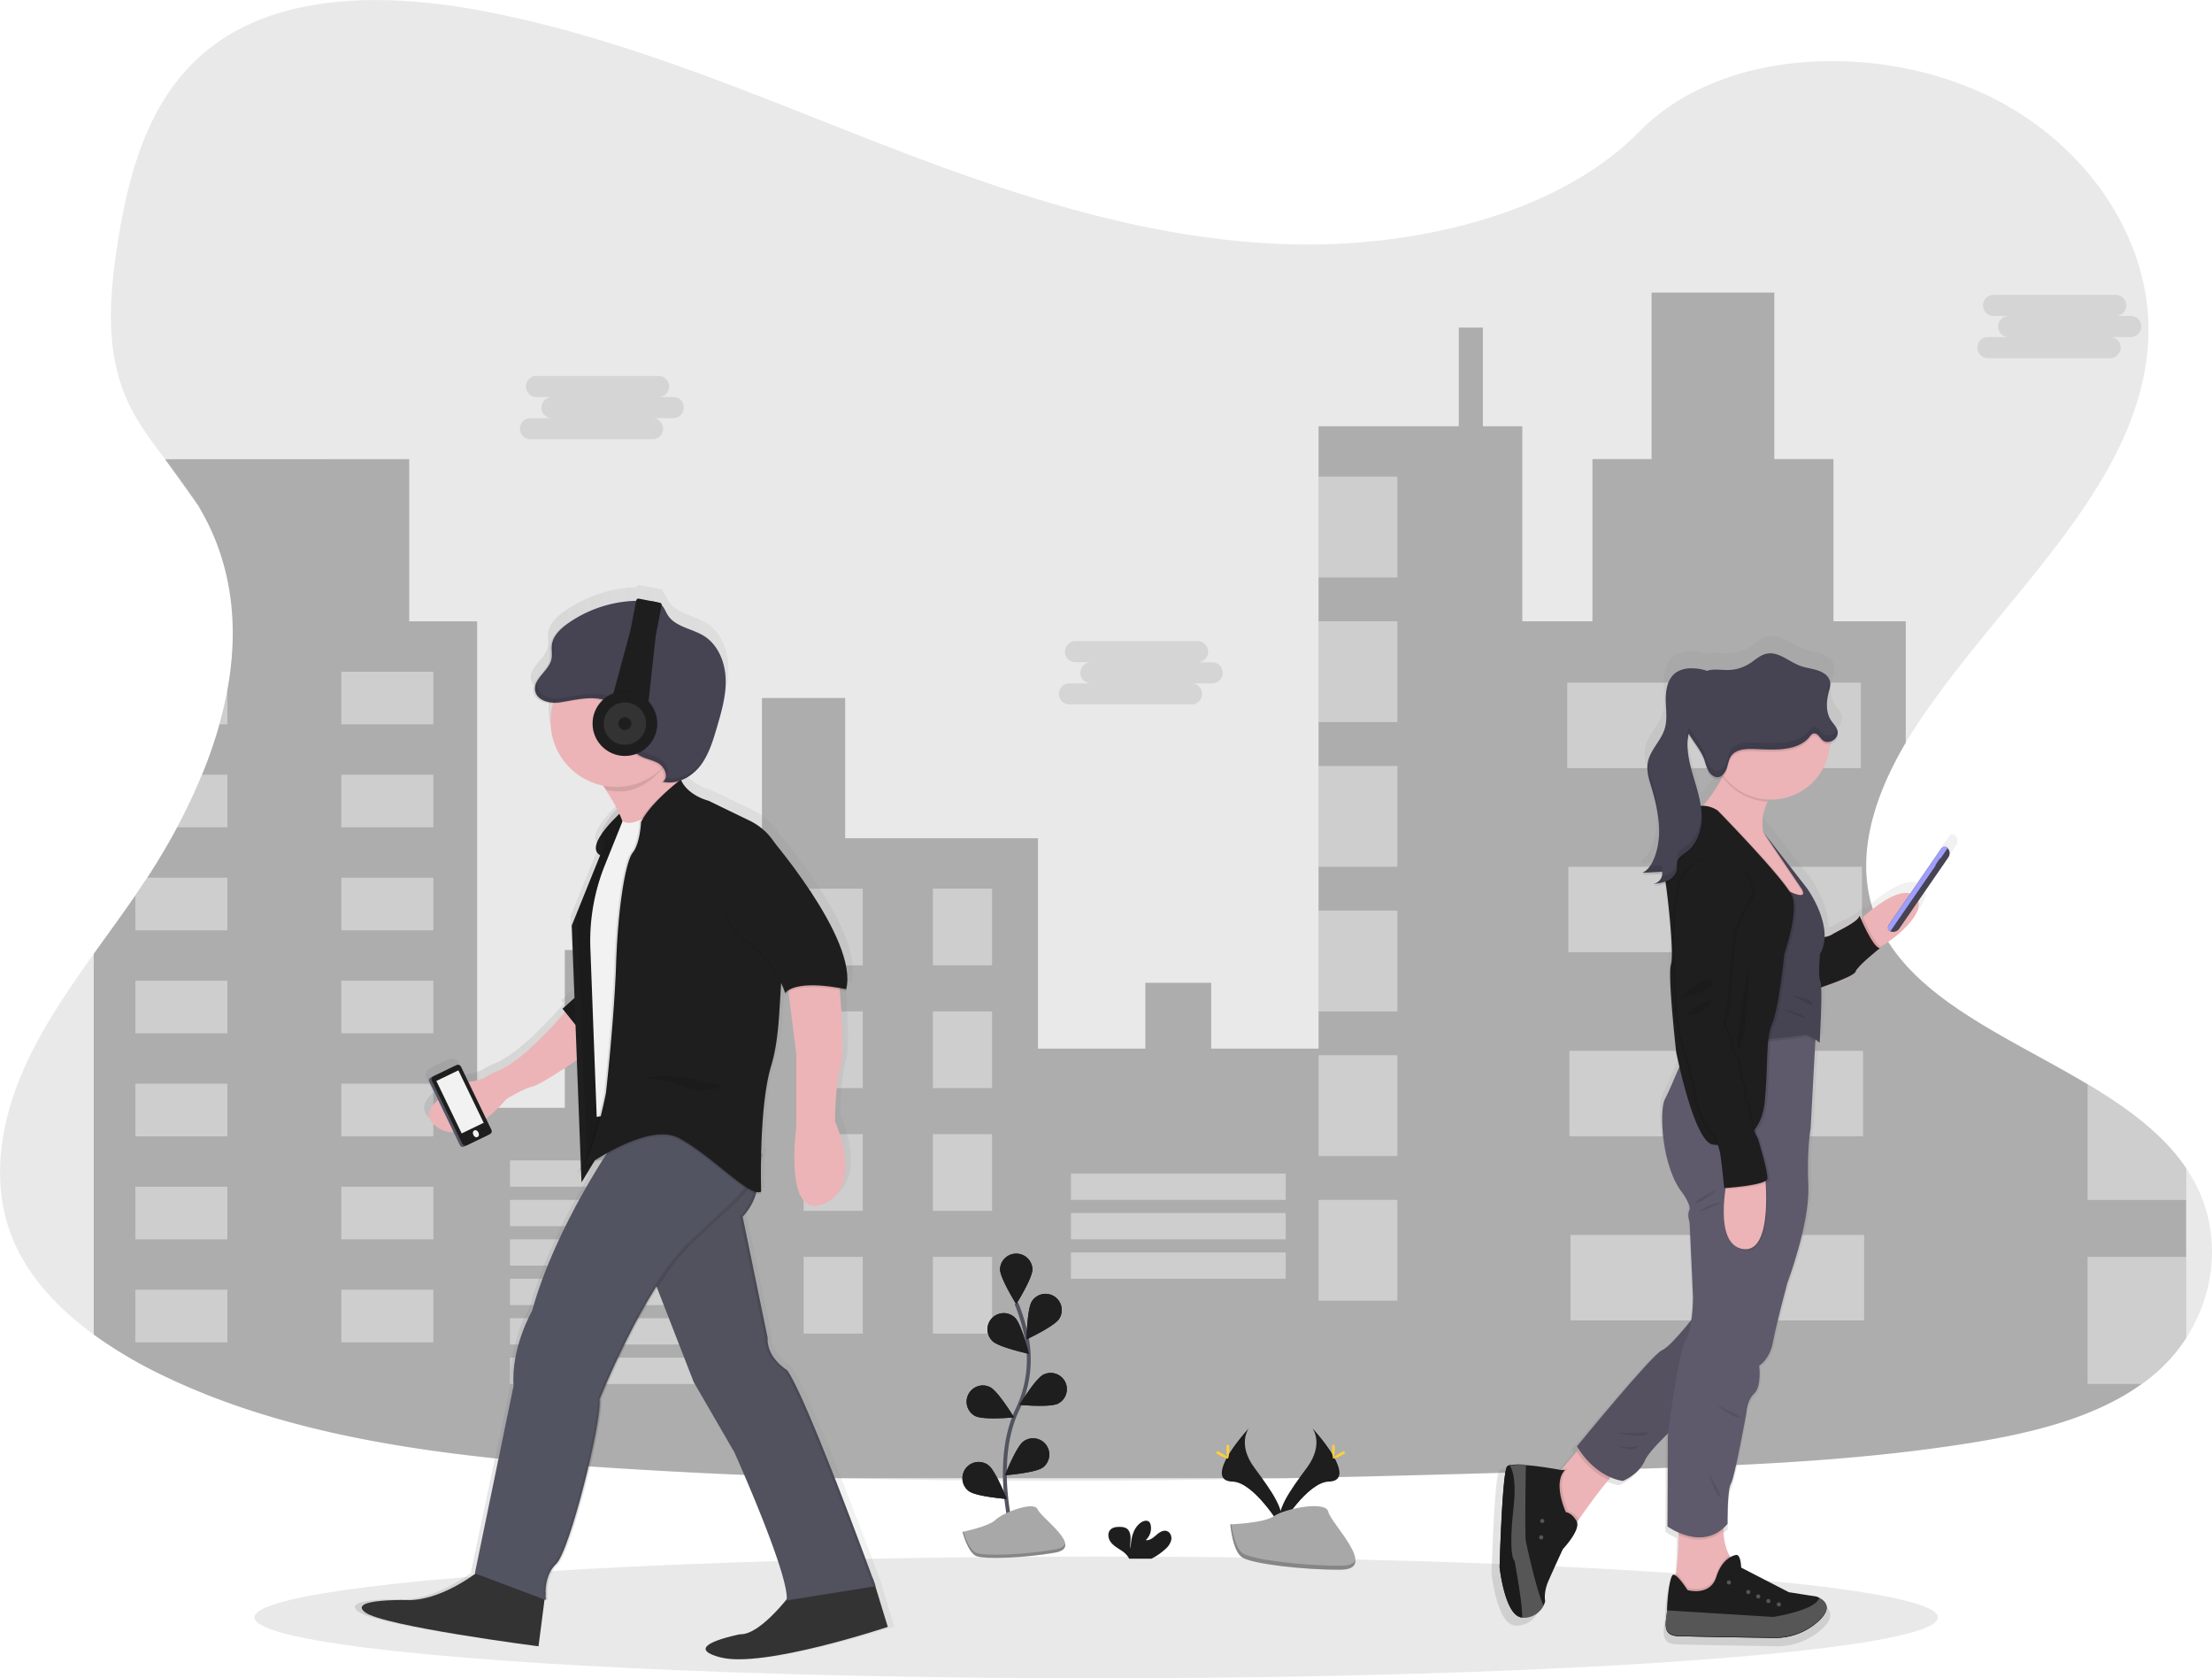<svg xmlns="http://www.w3.org/2000/svg" xmlns:xlink="http://www.w3.org/1999/xlink" data-name="Layer 1" width="1142.71" height="866.78" viewBox="0 0 1142.71 866.78"><defs><linearGradient id="7231b667-12f4-4b5a-a8d7-5fbb399f1f5b-2761" x1="919.5" y1="866.87" x2="919.5" y2="345.03" gradientUnits="userSpaceOnUse"><stop offset="0" stop-color="gray" stop-opacity="0.25"/><stop offset="0.54" stop-color="gray" stop-opacity="0.12"/><stop offset="1" stop-color="gray" stop-opacity="0.1"/></linearGradient><linearGradient id="e499654a-3440-43b2-9cd0-3bdc531f1cd6-2762" x1="212.02" y1="596.16" x2="490.73" y2="596.16" xlink:href="#7231b667-12f4-4b5a-a8d7-5fbb399f1f5b-2761"/><linearGradient id="57b4d689-d23d-4167-9afb-3be6c96fe0f2-2763" x1="325.27" y1="618.36" x2="326.52" y2="618.36" xlink:href="#7231b667-12f4-4b5a-a8d7-5fbb399f1f5b-2761"/><linearGradient id="eac37dd2-c948-4d6f-8054-18dfe5a953f0-2764" x1="326.25" y1="619.33" x2="327.5" y2="619.33" xlink:href="#7231b667-12f4-4b5a-a8d7-5fbb399f1f5b-2761"/><linearGradient id="9e04d387-eaa7-45ec-87d4-96689ba1bc0d-2765" x1="326.25" y1="618.36" x2="327.5" y2="618.36" xlink:href="#7231b667-12f4-4b5a-a8d7-5fbb399f1f5b-2761"/></defs><title>missed chances</title><ellipse cx="566.3" cy="835.34" rx="434.84" ry="31.44" fill="#1e1e1e" opacity="0.1"/><path d="M1158,707.62A86.27,86.27,0,0,1,1140.76,727c-1.84,1.52-3.75,3-5.69,4.38-24.84,17.84-58.1,25.68-90.41,30.76C981.93,772,917.89,773.92,854.12,775.8,800.43,777.4,746.71,779,693,780.06c-76.77,1.54-153.55,2-230.2,0q-62.85-1.65-125.6-5.82c-77.62-5.31-157.24-14.69-224.81-47.45a231.88,231.88,0,0,1-35.31-20.9c-18.35-13.37-33.46-29.55-41.54-48.71-13-30.8-6.13-65.41,8.72-95.61,9-18.26,20.69-35.36,32.82-52.31,7.18-10.06,14.52-20.06,21.5-30.21.73-1,1.44-2.07,2.14-3.11,1.35-2,2.69-4,4-6,5.48-8.43,10.67-17.13,15.43-26A294.25,294.25,0,0,0,133,416.72a237.37,237.37,0,0,0,9-26c1.66-5.95,3.06-11.92,4.14-17.89,5.91-32.51,2.79-65-14.71-94.41-.17-.29-.35-.6-.53-.89l-.22-.35c-4.94-8.11-10.9-15.75-16.76-23.42-7-9.2-13.89-18.46-18.74-28.59-12.76-26.77-10-56.87-5.36-85.46,6.19-38,17.71-79,53.38-102.69,37.05-24.66,89.65-23.41,135.64-14.59C350.3,36.1,416.29,64.77,482.92,90.64s136.39,49.53,209.65,52.06c64.69,2.25,140.14-14.55,183.07-58.25,41.7-42.43,120.09-45.66,176.61-20,53.92,24.45,88.79,76.21,86.17,127.89-3.82,75.27-76.36,133-119.64,198.86-1.94,2.94-3.83,5.95-5.63,9-17,28.73-27.47,61.72-14.93,91.63,16.82,40.07,66.76,59.62,108.88,84.79C1127.44,588.77,1146,602.24,1158,620c.45.64.86,1.27,1.27,1.9C1176.2,648.1,1174.92,681.56,1158,707.62Z" transform="translate(-28.64 -16.61)" fill="#1e1e1e" opacity="0.1"/><path d="M104.71,469.92c5.48-8.43,10.67-17.13,15.43-26A294.25,294.25,0,0,0,133,416.72a237.37,237.37,0,0,0,9-26c1.66-5.95,3.06-11.92,4.14-17.89,5.91-32.51,2.79-65-14.71-94.41-.17-.29-.35-.6-.53-.89l-17-23.77H240.05v83.76h35.09V588.77h45.28v-81.5h54.33v81.5H420V449.54h2.26V377.1h43v72.44h99.61V558.2h55.47v-34h34v34H709.8V236.74h72.44V185.8h12.45v50.94h20.37V337.48h36.23V253.72h30.56v-86h63.38v86H975.8v83.76h37.35v62.71c-17,28.73-27.47,61.72-14.93,91.63,16.82,40.07,66.76,59.62,108.88,84.79C1127.44,588.77,1146,602.24,1158,620v87.65A86.27,86.27,0,0,1,1140.76,727c-1.84,1.52-3.75,3-5.69,4.38-24.84,17.84-58.1,25.68-90.41,30.76C981.93,772,917.89,773.92,854.12,775.8,800.43,777.4,746.71,779,693,780.06H462.78q-62.85-1.65-125.6-5.82c-77.62-5.31-157.24-14.69-224.81-47.45a231.88,231.88,0,0,1-35.31-20.9V509.26c7.18-10.06,14.52-20.06,21.5-30.21Z" transform="translate(-28.64 -16.61)" fill="#1e1e1e" opacity="0.3"/><path d="M146.1,372.79v17.89H142C143.62,384.73,145,378.76,146.1,372.79Z" transform="translate(-28.64 -16.61)" fill="#fff" opacity="0.4"/><rect x="204.96" y="363.52" width="47.54" height="27.17" transform="translate(428.82 737.59) rotate(-180)" fill="#fff" opacity="0.4"/><path d="M146.1,416.72v27.16h-26A294.25,294.25,0,0,0,133,416.72Z" transform="translate(-28.64 -16.61)" fill="#fff" opacity="0.4"/><rect x="204.96" y="416.72" width="47.54" height="27.17" transform="translate(428.82 843.99) rotate(-180)" fill="#fff" opacity="0.4"/><polygon points="76.07 453.3 117.46 453.3 117.46 480.47 69.92 480.47 69.92 462.44 76.07 453.3" fill="#fff" opacity="0.4"/><rect x="204.96" y="469.92" width="47.54" height="27.17" transform="translate(428.82 950.39) rotate(-180)" fill="#fff" opacity="0.4"/><rect x="69.92" y="506.51" width="47.54" height="27.17" fill="#fff" opacity="0.4"/><rect x="204.96" y="523.12" width="47.54" height="27.17" transform="translate(428.82 1056.79) rotate(-180)" fill="#fff" opacity="0.4"/><rect x="69.92" y="559.71" width="47.54" height="27.17" fill="#fff" opacity="0.4"/><rect x="204.96" y="576.32" width="47.54" height="27.17" transform="translate(428.82 1163.19) rotate(-180)" fill="#fff" opacity="0.4"/><rect x="69.92" y="612.91" width="47.54" height="27.17" fill="#fff" opacity="0.4"/><rect x="204.96" y="629.52" width="47.54" height="27.17" transform="translate(428.82 1269.59) rotate(-180)" fill="#fff" opacity="0.4"/><rect x="69.92" y="666.11" width="47.54" height="27.17" fill="#fff" opacity="0.4"/><rect x="204.96" y="682.72" width="47.54" height="27.17" transform="translate(428.82 1375.99) rotate(-180)" fill="#fff" opacity="0.4"/><rect x="263.48" y="599.32" width="110.93" height="13.58" fill="#fff" opacity="0.4"/><rect x="263.48" y="619.7" width="110.93" height="13.58" fill="#fff" opacity="0.4"/><rect x="263.48" y="640.07" width="110.93" height="13.58" fill="#fff" opacity="0.4"/><rect x="553.25" y="606.12" width="110.93" height="13.58" fill="#fff" opacity="0.4"/><rect x="553.25" y="626.49" width="110.93" height="13.58" fill="#fff" opacity="0.4"/><rect x="553.25" y="646.86" width="110.93" height="13.58" fill="#fff" opacity="0.4"/><rect x="263.48" y="660.45" width="110.93" height="13.58" fill="#fff" opacity="0.4"/><rect x="263.48" y="680.82" width="110.93" height="13.58" fill="#fff" opacity="0.4"/><rect x="263.48" y="701.2" width="110.93" height="13.58" fill="#fff" opacity="0.4"/><rect x="415.15" y="458.97" width="30.56" height="39.62" fill="#fff" opacity="0.4"/><rect x="510.58" y="475.58" width="30.56" height="39.62" transform="translate(1023.08 974.16) rotate(-180)" fill="#fff" opacity="0.4"/><rect x="415.15" y="522.35" width="30.56" height="39.62" fill="#fff" opacity="0.4"/><rect x="510.58" y="538.97" width="30.56" height="39.62" transform="translate(1023.08 1100.94) rotate(-180)" fill="#fff" opacity="0.4"/><rect x="415.15" y="585.74" width="30.56" height="39.62" fill="#fff" opacity="0.4"/><rect x="510.58" y="602.35" width="30.56" height="39.62" transform="translate(1023.08 1227.71) rotate(-180)" fill="#fff" opacity="0.4"/><rect x="415.15" y="649.13" width="30.56" height="39.62" fill="#fff" opacity="0.4"/><rect x="510.58" y="665.74" width="30.56" height="39.62" transform="translate(1023.08 1354.49) rotate(-180)" fill="#fff" opacity="0.4"/><rect x="681.15" y="246.17" width="40.75" height="52.07" fill="#fff" opacity="0.4"/><rect x="681.15" y="320.87" width="40.75" height="52.07" fill="#fff" opacity="0.4"/><rect x="681.15" y="395.58" width="40.75" height="52.07" fill="#fff" opacity="0.4"/><rect x="681.15" y="470.29" width="40.75" height="52.07" fill="#fff" opacity="0.4"/><rect x="681.15" y="544.99" width="40.75" height="52.07" fill="#fff" opacity="0.4"/><rect x="681.15" y="619.7" width="40.75" height="52.07" fill="#fff" opacity="0.4"/><rect x="809.63" y="352.57" width="151.68" height="44.14" fill="#fff" opacity="0.4"/><rect x="810.19" y="447.65" width="151.68" height="44.14" fill="#fff" opacity="0.4"/><rect x="810.76" y="542.73" width="151.68" height="44.14" fill="#fff" opacity="0.4"/><rect x="811.32" y="637.81" width="151.68" height="44.14" fill="#fff" opacity="0.4"/><path d="M131.39,277.49v.89c-.17-.29-.35-.6-.53-.89Z" transform="translate(-28.64 -16.61)" fill="#fff" opacity="0.4"/><path d="M1158,620v16.34H1107.1v-59.7C1127.44,588.77,1146,602.24,1158,620Z" transform="translate(-28.64 -16.61)" fill="#fff" opacity="0.4"/><path d="M1158,665.74v41.88A86.27,86.27,0,0,1,1140.76,727c-1.84,1.52-3.75,3-5.69,4.38h-28V665.74Z" transform="translate(-28.64 -16.61)" fill="#fff" opacity="0.4"/><path d="M376.66,221.67h-7.79a5.45,5.45,0,0,0,0-10.9H305.78a5.45,5.45,0,0,0,0,10.9h7.79a5.46,5.46,0,0,0,0,10.91h-10.9a5.45,5.45,0,1,0,0,10.9h63.08a5.45,5.45,0,0,0,0-10.9h10.91a5.46,5.46,0,0,0,0-10.91Z" transform="translate(-28.64 -16.61)" fill="#1e1e1e" opacity="0.1"/><path d="M655.11,358.63h-7.79a5.45,5.45,0,0,0,0-10.9H584.23a5.45,5.45,0,0,0,0,10.9H592a5.46,5.46,0,0,0,0,10.91h-10.9a5.45,5.45,0,1,0,0,10.9H644.2a5.45,5.45,0,0,0,0-10.9h10.91a5.46,5.46,0,0,0,0-10.91Z" transform="translate(-28.64 -16.61)" fill="#1e1e1e" opacity="0.1"/><path d="M1129.38,179.79h-7.79a5.45,5.45,0,1,0,0-10.9H1058.5a5.45,5.45,0,0,0,0,10.9h7.79a5.45,5.45,0,0,0,0,10.9h-10.9a5.46,5.46,0,0,0,0,10.91h63.08a5.46,5.46,0,1,0,0-10.91h10.91a5.45,5.45,0,0,0,0-10.9Z" transform="translate(-28.64 -16.61)" fill="#1e1e1e" opacity="0.1"/><path d="M1038.84,448.29l.06-.09-.24-.16-.49-.33a.34.34,0,0,1,.09.08,2,2,0,0,0-2.63.56l-.3.41h0l-14,20.1-2.45,3.53c-7.36-2.22-19.32,7.12-25.39,12.47l-1.06.95c-.48-1.08-.76-1.76-.76-1.76-.3,3.28-11.91,8.21-14.62,10a9.94,9.94,0,0,1-4,1.36c.38-12.51-9.28-25.67-9.28-25.67l-23.61-30.08a26.54,26.54,0,0,1,2.41-15.95c.19-.39.4-.78.62-1.17.33,0,.68,0,1,0h.13a33.05,33.05,0,0,0,5.75-.51A31.49,31.49,0,0,0,976,393c2.38-.61,4.4-2.82,4.06-5.36a4,4,0,0,0,0-1.46h0a5.38,5.38,0,0,0-.27-.89h0c-.67-1.71-2.11-3.09-3.15-4.65a14.33,14.33,0,0,1-2.25-7.65,30.22,30.22,0,0,1,1.1-7,12,12,0,0,0,.67-4.24l0-.29a6.11,6.11,0,0,0-.05-1.13,5.35,5.35,0,0,0-.19-.79h0a7.51,7.51,0,0,0-3.16-3.86c-3.74-2.44-8.53-2.48-12.73-4-6.1-2.23-11.61-7.74-18-6.41-3.48.72-6.15,3.39-9.16,5.27a22.15,22.15,0,0,1-11.05,3.36c-3.29.1-6.62-.54-9.86,0a10.29,10.29,0,0,0-1.71.46,25.43,25.43,0,0,0-8.56-1.35,14.41,14.41,0,0,0-8.08,2.23c-4.38,3.05-5.54,9-5.48,14.29a.53.53,0,0,0,0,.13c0,.35,0,.69,0,1,0,2.54.25,5.12.3,7.66a23.32,23.32,0,0,1-1,7c-2,6.28-7.79,11.08-8.95,17.59a14.91,14.91,0,0,0-.2,3.4c-.08,3.68,1.1,7.37,2.19,10.94,2.26,7.38,4,15.22,4.06,22.88A37.75,37.75,0,0,1,881.74,454a20.63,20.63,0,0,1-2,3.67c-.26.36-.53.72-.82,1.06l-.11.13c-.25.29-.52.56-.79.82l-.22.21a9.89,9.89,0,0,1-.81.64l-.27.2a8.55,8.55,0,0,1-1.18.67l2-.12a9.53,9.53,0,0,1-2,1.28l10.62-.62a2,2,0,0,1,.05.35,5.36,5.36,0,0,1-.15.78,6.34,6.34,0,0,1-.26.73,1,1,0,0,1,0,.1,6.11,6.11,0,0,1-.82,1.33l-.09.1a5.68,5.68,0,0,1-.53.57h0a5.26,5.26,0,0,1-.58.45l-.13.1a6.15,6.15,0,0,1-.66.37h0a5.6,5.6,0,0,1-.68.26l-.18.05a4.4,4.4,0,0,1-.74.14l1-.11c.67-.08,1.34-.17,2-.28l.2,0a5.35,5.35,0,0,1-3.2,1.59,29.3,29.3,0,0,0,6.73-1.33c1.38,9.29,4.45,37.6,2.76,42.83-1.81,5.57,2.81,46.41,2.81,46.41s.63,3.13,1.73,7.8c-2.84,6.71-6.08,14.13-7.71,17.11-3.26,6-1.66,36.46,9.6,50,0,0,4.66,6.57,3.43,9s.21,6.58.21,6.58l1.78,39.44a102,102,0,0,1-.83,12.05c-4.79,5.95-12.2,14.62-15.68,16-5.39,2.19-45.59,51-45.59,51s.32.59.95,1.55l-1.13,1.31-7.71,8.94-.61.71c-1.45-.27-11.08-2-18.74-2.58l-.75-.05v-.13a28.4,28.4,0,0,0-8.08.21l-.06,0v0a2.63,2.63,0,0,0-1.33.7c-2.61,3.19-4,53.4-4,53.4s2.78,25.08,11.42,26.52a5,5,0,0,0,1.4.27H812a3.89,3.89,0,0,0,.48,0c6.2-.45,9-4,10.29-6.45a10.47,10.47,0,0,0,.86-2.32s-1-4.48,1.71-10.65,7.74-16.94,7.74-16.94,9.19-9.67,7.55-14.36l.88-1.27c3.46-4.92,10.43-14.64,16.07-21.13l1.1-1.25a27.85,27.85,0,0,0,6.41,1.86s8.64-3.38,11.86-11c1.37-3.22,6.73-8.92,12.44-14.42-.12.94-.18,1.47-.18,1.47l-.2,48a33.72,33.72,0,0,0,5.91,3.25c0,.39,0,.79,0,1.2a154.83,154.83,0,0,1-1.23,20.47l-.18,1.06c-.71-.51-1.32-.68-1.72-.28-1.77,1.79-2.87,13.25-3,18.53,0,.1,0,.2,0,.3h0c-.12,2.18-.7,4.78-.7,7.1-.06,3.37,1,6.21,6.45,6.45,6.77.28,35.89.73,51.48,1a34.58,34.58,0,0,0,23-8.15c2.86-2.45,5.05-5.17,5.12-7.74.14-2-.93-3.87-3.91-5.51a1.17,1.17,0,0,1-.06.2c-.39-.21-.81-.42-1.27-.62l-15-2.35L928.4,829.65s-.15-7.88-3.21-6.57a8.51,8.51,0,0,0-2.59,1c-.15-.3-.31-.6-.46-.92a29.53,29.53,0,0,1-3.15-13.3c0-.42,0-.84.06-1.27a23,23,0,0,0,2.12-2.17s-.2-17.93,1.8-21.32,8.25-37.66,8.25-37.66.2-6.37,4.22-10.16,2.61-14.74,2.61-14.74,5.62-3,7.43-12.75,7.64-31.08,7.64-31.08,12.06-31.48,11.26-51.4,1.2-30.28,1.2-30.28l2.51-46.29,0-.72c1,.77,1.67,1.38,1.67,1.38s0-.18,0-.5l.58.5s1.28-21,.85-29.33c7-2.39,17.74-6.32,18.34-8.32.91-3,13-12.4,13-12.4a2.22,2.22,0,0,1-.73-.28c.38-.17.77-.38,1.19-.6,7.9-4.24,22.59-16.61,20.12-24.18l16.06-23.1A3.93,3.93,0,0,0,1038.84,448.29ZM908,425.83a9.22,9.22,0,0,0-1.17.09,88.8,88.8,0,0,0-3-12.17c-1.86-6.26-3.86-12.56-4.16-19.07,0-.28,0-.57,0-.85a22.92,22.92,0,0,1,.67-5.09c.38.71.81,1.41,1.25,2.07,2.57,3.88,5.57,7.57,7.15,11.94.72,2,1.14,4.17,2.24,6s3.13,3.38,5.27,3.05a4.14,4.14,0,0,0,2-.91A84.48,84.48,0,0,1,908,425.83Z" transform="translate(-28.64 -16.61)" fill="url(#7231b667-12f4-4b5a-a8d7-5fbb399f1f5b-2761)"/><path d="M1000.17,505.51a10.56,10.56,0,0,1-3.79,1.44c-5,.14-9-13.25-9-13.25s1.41-1.43,3.65-3.43c6.63-5.89,20.55-16.78,27.07-10.69C1025.39,486.41,1008.69,500.9,1000.17,505.51Z" transform="translate(-28.64 -16.61)" fill="#ecb4b6"/><path d="M925,824.86l-18.25,19.7s-16.89.19-13.58-9.13a35.59,35.59,0,0,0,1.4-6.19,151.83,151.83,0,0,0,1.19-20c0-4.37-.07-7.43-.07-7.43s26.59-11.65,23.87.48A22.62,22.62,0,0,0,919,807a28.93,28.93,0,0,0,3,12.95A29.64,29.64,0,0,0,925,824.86Z" transform="translate(-28.64 -16.61)" fill="#ecb4b6"/><path d="M925,824.86l-18.25,19.7s-16.89.19-13.58-9.13a35.59,35.59,0,0,0,1.4-6.19c2.41,1.86,5.88,7.36,5.88,7.36s11.64,3.4,14.84-6.79c1.8-5.7,4.62-8.52,6.77-9.9A29.64,29.64,0,0,0,925,824.86Z" transform="translate(-28.64 -16.61)" opacity="0.1"/><path d="M967.33,854.53a33.23,33.23,0,0,1-22.23,8c-15.05-.22-43.18-.66-49.71-.93-8.74-.38-5.84-7.84-5.56-13,0-.18,0-.35,0-.52.1-5.14,1.17-16.3,2.88-18s7.71,7.76,7.71,7.76,11.64,3.4,14.84-6.79S925,819.81,925,819.81c3-1.28,3.11,6.4,3.11,6.4l24.65,12.72,14.46,2.28c.47.21.89.43,1.29.64C975,845.47,972.12,850.39,967.33,854.53Z" transform="translate(-28.64 -16.61)" fill="#1e1e1e"/><circle cx="893.14" cy="817.27" r="1.07" fill="#fff" opacity="0.25"/><circle cx="903.14" cy="822.22" r="1.07" fill="#fff" opacity="0.25"/><circle cx="908.29" cy="824.53" r="1.07" fill="#fff" opacity="0.25"/><circle cx="918.96" cy="828.63" r="1.07" fill="#fff" opacity="0.25"/><circle cx="913.53" cy="826.88" r="1.07" fill="#fff" opacity="0.25"/><path d="M967.33,854.53a33.23,33.23,0,0,1-22.23,8c-15.05-.22-43.18-.66-49.71-.93-8.74-.38-5.84-7.84-5.56-13L944.69,852s22.47-3.41,23.81-10.1C975,845.47,972.12,850.39,967.33,854.53Z" transform="translate(-28.64 -16.61)" fill="#1e1e1e"/><path d="M967.33,854.31a33.22,33.22,0,0,1-22.23,7.94c-15.05-.22-43.18-.65-49.71-.93-8.74-.38-5.84-7.84-5.56-13l54.86,3.39s22.47-3.41,23.81-10.1C975,845.25,972.12,850.17,967.33,854.31Z" transform="translate(-28.64 -16.61)" fill="#fff" opacity="0.25"/><path d="M865.2,775.36a38,38,0,0,0-5.51,5.51c-5.44,6.33-12.17,15.8-15.51,20.59-1.29,1.86-2.08,3-2.08,3l-7.28-1.08s-7.86-12-7.76-12.32,6.21-13.2,6.21-13.2l2.37-2.77,7.46-8.72,3.37-3.94S871.8,770.6,865.2,775.36Z" transform="translate(-28.64 -16.61)" fill="#ecb4b6"/><path d="M844.18,801.46c-1.29,1.86-2.08,3-2.08,3l-7.28-1.08s-7.86-12-7.76-12.32,6.21-13.2,6.21-13.2l2.37-2.77.78.14h1.84c-6.5,6.79.49,21.74.49,21.74S841.77,797.27,844.18,801.46Z" transform="translate(-28.64 -16.61)" opacity="0.1"/><path d="M836,816.69s-4.86,10.48-7.48,16.5-1.65,10.39-1.65,10.39a10,10,0,0,1-.83,2.25,11.45,11.45,0,0,1-9.94,6.29,2.46,2.46,0,0,1-.47,0C806.82,851.89,804,826.2,804,826.2s1.35-48.91,3.88-52a2.37,2.37,0,0,1,1.28-.68,27.14,27.14,0,0,1,7.79-.21c8,.57,18.3,2.54,18.3,2.54h1.84c-6.5,6.79.48,21.74.48,21.74s3.11.29,5.54,4.66S836,816.69,836,816.69Z" transform="translate(-28.64 -16.61)" fill="#1e1e1e"/><circle cx="796.71" cy="785.53" r="1.07" fill="#fff" opacity="0.25"/><circle cx="796.18" cy="794" r="1.07" fill="#fff" opacity="0.25"/><path d="M825.35,845.65c-1.2,2.37-4,5.84-9.94,6.29H815c-8.85-.23-11.67-25.92-11.67-25.92s1.36-48.91,3.88-52a2.41,2.41,0,0,1,1.28-.68,27.22,27.22,0,0,1,7.8-.21c-.15,8.78-.56,36.58,0,39.34S821.83,838.25,825.35,845.65Z" transform="translate(-28.64 -16.61)" fill="#1e1e1e"/><path d="M826,845.83a11.44,11.44,0,0,1-9.94,6.29,2.46,2.46,0,0,1-.47,0c-8.85-.23-11.66-25.92-11.66-25.92s1.36-48.91,3.88-52a2.41,2.41,0,0,1,1.28-.68,27.2,27.2,0,0,1,7.8-.21c-.15,8.78-.57,36.58,0,39.34S822.47,838.43,826,845.83Z" transform="translate(-28.64 -16.61)" fill="#fff" opacity="0.25"/><path d="M815,851.94c-8.85-.23-11.67-25.92-11.67-25.92s1.36-48.91,3.88-52a2.41,2.41,0,0,1,1.28-.68c1.86,2.76,3.49,8.87,2,22.32-2.76,25.48.57,27.08.57,27.08S815.15,844.34,815,851.94Z" transform="translate(-28.64 -16.61)" fill="#1e1e1e"/><path d="M814.88,851.94C806,851.71,803.21,826,803.21,826s1.36-48.91,3.88-52a2.41,2.41,0,0,1,1.28-.68c1.86,2.76,3.48,8.87,2,22.32-2.76,25.48.57,27.08.57,27.08S815.08,844.34,814.88,851.94Z" transform="translate(-28.64 -16.61)" opacity="0.1"/><path d="M1000.17,505.51a10.56,10.56,0,0,1-3.79,1.44c-5,.14-9-13.25-9-13.25s1.41-1.43,3.65-3.43C992.58,493.93,997.05,503.7,1000.17,505.51Z" transform="translate(-28.64 -16.61)" opacity="0.1"/><path d="M968.42,500.69s4.08.29,6.7-1.46,13.83-6.55,14.12-9.75c0,0,6.7,16.3,10.48,16.88,0,0-11.64,9.18-12.52,12.09s-23.58,10-23.58,10Z" transform="translate(-28.64 -16.61)" fill="#ff748e"/><path d="M968.42,500.69s4.08.29,6.7-1.46,13.83-6.55,14.12-9.75c0,0,6.7,16.3,10.48,16.88,0,0-11.64,9.18-12.52,12.09s-23.58,10-23.58,10Z" transform="translate(-28.64 -16.61)" fill="#1e1e1e"/><path d="M865.2,775.36a38,38,0,0,0-5.51,5.51c-8.77-3.68-14.44-11.18-16.59-14.48l3.37-3.94S871.8,770.6,865.2,775.36Z" transform="translate(-28.64 -16.61)" opacity="0.1"/><path d="M906.74,692.76s-14.24,19-19.44,21.16-44,49.69-44,49.69S851.62,779,867,781.47c0,0,8.35-3.3,11.45-10.67S906,742.65,906,742.65Z" transform="translate(-28.64 -16.61)" fill="#5e5a6b"/><path d="M906.74,692.76s-14.24,19-19.44,21.16-44,49.69-44,49.69S851.62,779,867,781.47c0,0,8.35-3.3,11.45-10.67S906,742.65,906,742.65Z" transform="translate(-28.64 -16.61)" opacity="0.1"/><path d="M863.6,756.48a61.59,61.59,0,0,0,13,0C884.28,755.75,878.45,760.41,863.6,756.48Z" transform="translate(-28.64 -16.61)" opacity="0.1"/><path d="M860.11,761.43s10.19,5.82,14.12,2.91S870.44,767.15,860.11,761.43Z" transform="translate(-28.64 -16.61)" opacity="0.1"/><path d="M919.55,802.34A22.62,22.62,0,0,0,919,807c-7.87,7.14-17.34,4.94-23.26,2.33,0-4.37-.07-7.43-.07-7.43S922.27,790.21,919.55,802.34Z" transform="translate(-28.64 -16.61)" opacity="0.1"/><path d="M966.72,549.12l-.29,5.37L964,599.59s-2,10.09-1.17,29.5S952,679.17,952,679.17s-5.63,20.78-7.38,30.29-7.18,12.42-7.18,12.42,1.36,10.68-2.52,14.36-4.07,9.9-4.07,9.9-6,33.39-8,36.69-1.75,20.77-1.75,20.77c-12.62,14.95-31.06,1.36-31.06,1.36l.19-46.78s5.25-43.09,9.13-49.11,3.88-22.52,3.88-22.52l-1.73-38.43s-1.38-4.08-.19-6.41S898,633,898,633c-10.87-13.2-12.42-42.9-9.27-48.73s12.59-29.11,12.59-29.11l13-7.58,23.47.7Z" transform="translate(-28.64 -16.61)" fill="#5e5a6b"/><path d="M911.5,777.88s3.07,10.63,5.54,11.79S911.5,777.88,911.5,777.88Z" transform="translate(-28.64 -16.61)" opacity="0.1"/><path d="M915.72,742.5s8,6.28,11.29,6.26S915.72,742.5,915.72,742.5Z" transform="translate(-28.64 -16.61)" opacity="0.1"/><path d="M963.62,479.72v12.81l-8.46-3.64-8.43-3.64L928.39,467.2s-14.51-9.43-22.28-18c-4.44-4.9-6.68-9.53-2.76-12a24.51,24.51,0,0,0,5.07-4.45,83.53,83.53,0,0,0,10.13-14.94l.36-.65c3.78-6.94,6.27-12.86,6.27-12.86s10.64,3.41,17.49,8.24c.55.38,1.07.78,1.57,1.19,3.82,3.13,5.71,6.75,2.2,10.37a27.07,27.07,0,0,0-2.51,3h0a22.67,22.67,0,0,0-1.55,2.45c-.21.38-.41.76-.6,1.13a26.11,26.11,0,0,0-2.33,15.55Z" transform="translate(-28.64 -16.61)" fill="#ecb4b6"/><path d="M946.44,424.11a27.07,27.07,0,0,0-2.51,3h0a22.67,22.67,0,0,0-1.55,2.45c-.21.38-.41.76-.6,1.13a30.5,30.5,0,0,1-22.87-12.36q-.2-.25-.36-.51l.36-.65c3.78-6.94,6.27-12.86,6.27-12.86s10.64,3.41,17.49,8.24c.55.38,1.07.78,1.57,1.19C948.06,416.87,950,420.49,946.44,424.11Z" transform="translate(-28.64 -16.61)" opacity="0.1"/><path d="M974.07,399a30.52,30.52,0,0,1-30.57,30.57h-.13c-.33,0-.67,0-1,0a30.57,30.57,0,1,1,31.51-33.92A31.15,31.15,0,0,1,974.07,399Z" transform="translate(-28.64 -16.61)" fill="#ecb4b6"/><path d="M947.51,474.58s15.4,8.69,11.45,1.36l-20.09-29.7h0l22.81,29.31s14.56,20,6.6,33.77c0,0-1.17,11.46.19,14.17s-.39,31.65-.39,31.65-5.43-5-8.34-4.08-23.49,2.72-23.49,2.72Z" transform="translate(-28.64 -16.61)" opacity="0.1"/><path d="M966.72,549.12l-.29,5.37c-1.84-1.34-4.41-2.84-6.11-2.27-2.91,1-23.49,2.72-23.49,2.72l.95-6.68Z" transform="translate(-28.64 -16.61)" opacity="0.1"/><path d="M948.09,474.58s15.4,8.69,11.45,1.36l-20.09-29.7h0l22.81,29.31s14.56,20,6.6,33.77c0,0-1.16,11.46.19,14.17s-.38,31.65-.38,31.65-5.44-5-8.35-4.08-23.49,2.72-23.49,2.72Z" transform="translate(-28.64 -16.61)" fill="#464353"/><path d="M956.32,489.47c-.9,9.33-4.74,20.43-4.74,20.43s-2.71,27.57-6.21,35.73-1.94,19.41-3.88,40.18c-.7,7.47-3.11,12.61-6.36,16.08-5.34,5.7-13,6.89-19,6.54-.49,0-1-.06-1.43-.11-9.71-1-19-47.75-19-47.75s-4.46-39.79-2.72-45.23-1.74-36.49-2.91-43.29c-.74-4.3,1.49-11.34,3.21-15.91,1-2.65,1.84-4.47,1.84-4.47s3.3-10.48,8.73-15.91a8,8,0,0,1,5.76-2.42,14.3,14.3,0,0,1,7.19,2.25l.25.17s35.33,36.1,38.63,44.45C956.58,482.53,956.67,485.87,956.32,489.47Z" transform="translate(-28.64 -16.61)" opacity="0.1"/><path d="M955.16,488.89c-.9,9.33-4.74,20.43-4.74,20.43s-2.72,27.57-6.21,35.72-2,19.41-3.88,40.18c-.7,7.48-3.11,12.62-6.36,16.09-5.35,5.7-13,6.89-19,6.54l-1.42-.11c-9.71-1-19-47.75-19-47.75s-4.46-39.8-2.71-45.23-1.75-36.49-2.91-43.29c-.74-4.3,1.48-11.34,3.21-15.92,1-2.64,1.83-4.46,1.83-4.46s3.3-10.48,8.74-15.92a8,8,0,0,1,5.75-2.41,14.35,14.35,0,0,1,7.2,2.25l.25.16s35.33,36.11,38.62,44.45C955.41,482,955.51,485.29,955.16,488.89Z" transform="translate(-28.64 -16.61)" fill="#1e1e1e"/><path d="M915.58,631s-8,7.13-10.78,6.84S915.58,631,915.58,631Z" transform="translate(-28.64 -16.61)" opacity="0.1"/><path d="M917.71,637.84s-8.44,3.92-11,4.5S914.45,636.83,917.71,637.84Z" transform="translate(-28.64 -16.61)" opacity="0.1"/><path d="M950.37,530.68s12.52.14,14.41,4.07S954.45,529.08,950.37,530.68Z" transform="translate(-28.64 -16.61)" opacity="0.1"/><path d="M948.62,537.52s9.61,2,12.52,4.37S948.62,537.52,948.62,537.52Z" transform="translate(-28.64 -16.61)" opacity="0.1"/><path d="M932.47,513.79s-1.16,39.45-5.46,44.55S932.47,513.79,932.47,513.79Z" transform="translate(-28.64 -16.61)" opacity="0.1"/><path d="M921.69,625.31s-8,34.79,8.09,37,11.13-39.6,11.13-39.6Z" transform="translate(-28.64 -16.61)" opacity="0.1"/><path d="M921.11,624.72s-8,34.8,8.08,37,11.14-39.6,11.14-39.6Z" transform="translate(-28.64 -16.61)" fill="#ecb4b6"/><path d="M934.87,478.66c-.83-20.91-30.09-25.23-36.92-5.45-.05.13-.09.26-.14.4-4.46,13.39-2.52,47.3-2.52,47.3s.58,22.77,2.72,30.34,8.15,29.31,8.15,32.81,5.58,16.89,7.93,17.86,3.54,8.54,4.11,9.9,2.33,19,2.33,19,21.93-1.36,22.32-4.85S938,605.41,938,605.41s-3.87-7-4.36-12.62-3.6-8.15-3-12-1.75-5.83-1.75-8.35-1.74-9.32-1.74-9.32-3.69-2.91-3.11-6.4-5.24-10.48-3.69-13,1.94-8.73,1.94-8.73,1.94-28,3.3-35.53,9.32-19.79,9.32-19.79S934.89,479.28,934.87,478.66Z" transform="translate(-28.64 -16.61)" opacity="0.1"/><path d="M934,601.31c-5.35,5.7-13,6.89-19,6.54-.69-2.65-1.71-5.9-3.2-6.52-2.35-1-7.93-14.36-7.93-17.85s-6-25.24-8.15-32.81S893,520.33,893,520.33,891,486.42,895.49,473c0-.14.08-.27.13-.41,6.83-19.78,36.09-15.45,36.92,5.46,0,.62,0,1,0,1s-8,12.23-9.31,19.8-3.31,35.52-3.31,35.52-.39,6.22-1.94,8.74,4.27,9.51,3.69,13,3.1,6.4,3.1,6.4,1.75,6.79,1.75,9.32,2.33,4.46,1.75,8.35,2.53,6.4,3,12A31.36,31.36,0,0,0,934,601.31Z" transform="translate(-28.64 -16.61)" opacity="0.1"/><path d="M933.7,478.08c-.83-20.91-30.08-25.24-36.91-5.46,0,.14-.1.27-.14.41-4.46,13.39-2.52,47.3-2.52,47.3s.58,22.77,2.71,30.34S905,580,905,583.48s5.57,16.88,7.93,17.85,3.54,8.55,4.11,9.9,2.32,19,2.32,19,21.94-1.36,22.32-4.86-4.85-20.57-4.85-20.57-3.86-7-4.36-12.62-3.6-8.15-3-12-1.75-5.83-1.75-8.35-1.75-9.32-1.75-9.32-3.69-2.91-3.1-6.4-5.25-10.49-3.69-13,1.94-8.73,1.94-8.73,1.94-28,3.3-35.53,9.32-19.8,9.32-19.8S933.73,478.7,933.7,478.08Z" transform="translate(-28.64 -16.61)" fill="#1e1e1e"/><path d="M897.67,531.84c.58-.58,11.65-12.81,15.14-8.44S897.67,531.84,897.67,531.84Z" transform="translate(-28.64 -16.61)" opacity="0.1"/><path d="M898.69,541.3c.43-.43,11.06-.87,13.68-6.84S898.69,541.3,898.69,541.3Z" transform="translate(-28.64 -16.61)" opacity="0.1"/><g opacity="0.1"><path d="M886.58,434a2.94,2.94,0,0,1,.58,1.05,4.55,4.55,0,0,0-.58-4c-.52-.6-1.28-.95-1.75-1.58,0-.05-.06-.11-.1-.17a3,3,0,0,0,.1,3.08C885.3,433,886.06,433.36,886.58,434Z" transform="translate(-28.64 -16.61)"/><path d="M901.39,396.23c0-1.11.05-2.21,0-3.3-.21-4-.94-8-1.11-12-.23,4.86.85,10,1.11,14.91Z" transform="translate(-28.64 -16.61)"/></g><path d="M1004.41,497.19l.6.42a2.42,2.42,0,0,1-.62-3.35l27-39.16a2.4,2.4,0,0,1,3.34-.61l-.59-.42a3.86,3.86,0,0,1,1,5.37l-25.32,36.76A3.86,3.86,0,0,1,1004.41,497.19Z" transform="translate(-28.64 -16.61)" fill="#464353"/><path d="M1019.4,449.22h.78a0,0,0,0,1,0,0v52.36a0,0,0,0,1,0,0h-.78a1.74,1.74,0,0,1-1.74-1.74V451A1.74,1.74,0,0,1,1019.4,449.22Z" transform="translate(420.9 -510.76) rotate(34.56)" fill="#9f9eff"/><rect x="1029.53" y="459.73" width="0.49" height="4.27" rx="0.17" ry="0.17" transform="translate(415.14 -519.31) rotate(34.56)" fill="#464353"/><path d="M977.91,395.26c-.43-2.09-2.14-3.62-3.32-5.4-2.94-4.43-2.48-10.29-1.11-15.43a11,11,0,0,0,.63-4.38,6.93,6.93,0,0,0-3.24-4.54c-3.61-2.37-8.24-2.4-12.29-3.9-5.89-2.18-11.22-7.55-17.36-6.25-3.36.71-5.94,3.31-8.84,5.14a21.31,21.31,0,0,1-10.68,3.27c-3.18.1-6.39-.52-9.52,0a9.6,9.6,0,0,0-1.65.45,24.78,24.78,0,0,0-8.27-1.32,13.9,13.9,0,0,0-7.8,2.18c-4.23,3-5.36,8.75-5.29,13.92s.94,10.5-.65,15.42c-2,6.13-7.52,10.8-8.64,17.14-.76,4.31.66,8.66,1.93,12.85,3.64,12,6.05,25.32,1.22,36.93-1.23,2.94-3.07,5.85-6,7.2l10.26-.61a5.58,5.58,0,0,1-4.68,6.36,23.82,23.82,0,0,0,7.53-1.73,8,8,0,0,0,4.75-5.74c.2-1.39-.1-2.84.29-4.18.67-2.31,3-3.58,4.95-5.06,5-3.9,7.38-10.47,7.57-16.82s-1.49-12.59-3.29-18.69-3.73-12.23-4-18.58a24.41,24.41,0,0,1,.64-6.91c.37.69.78,1.37,1.21,2,2.48,3.78,5.38,7.37,6.9,11.63a33.75,33.75,0,0,0,2.16,5.87c1.06,1.8,3,3.29,5.09,3s3.61-2.55,4.3-4.67,1-4.43,2.27-6.24c2.44-3.42,7.32-3.73,11.52-3.6,8.85.28,21.06,1.62,28-5.18,1.32-1.29,2-3.26,4-2.78,1.84.43,2.87,3.43,4.84,4.1C974.56,401.82,978.64,398.82,977.91,395.26Z" transform="translate(-28.64 -16.61)" opacity="0.1"/><path d="M977.91,394.13c-.43-2.09-2.14-3.63-3.32-5.4-2.94-4.44-2.48-10.3-1.11-15.43a11,11,0,0,0,.63-4.38,6.93,6.93,0,0,0-3.24-4.54c-3.61-2.37-8.24-2.41-12.29-3.9-5.89-2.18-11.22-7.55-17.36-6.25-3.36.71-5.94,3.31-8.84,5.14a21.41,21.41,0,0,1-10.68,3.27c-3.18.1-6.39-.52-9.52,0a9.6,9.6,0,0,0-1.65.45,24.78,24.78,0,0,0-8.27-1.32,14,14,0,0,0-7.8,2.17c-4.23,3-5.36,8.76-5.29,13.93s.94,10.5-.65,15.42c-2,6.13-7.52,10.8-8.64,17.14-.76,4.31.66,8.66,1.93,12.85,3.64,12,6.05,25.32,1.22,36.92-1.23,2.95-3.07,5.86-6,7.21l10.26-.61a5.57,5.57,0,0,1-4.68,6.35,23.54,23.54,0,0,0,7.53-1.72,8,8,0,0,0,4.75-5.74c.2-1.39-.1-2.84.29-4.18.67-2.31,3-3.58,4.95-5.06,5-3.9,7.38-10.47,7.57-16.82s-1.49-12.6-3.29-18.69-3.73-12.23-4-18.58a24.41,24.41,0,0,1,.64-6.91c.37.69.78,1.37,1.21,2,2.48,3.78,5.38,7.37,6.9,11.63a33.35,33.35,0,0,0,2.16,5.86c1.06,1.8,3,3.3,5.09,3s3.61-2.54,4.3-4.66,1-4.43,2.27-6.24c2.44-3.42,7.32-3.73,11.52-3.6,8.85.28,21.06,1.62,28-5.18,1.32-1.29,2-3.26,4-2.78,1.84.43,2.87,3.43,4.84,4.1C974.56,400.69,978.64,397.69,977.91,394.13Z" transform="translate(-28.64 -16.61)" fill="#464353"/><g opacity="0.1"><path d="M889.2,375.9q0,1,0,2c0,2.16.18,4.35.26,6.52C889.55,381.62,889.3,378.75,889.2,375.9Z" transform="translate(-28.64 -16.61)"/><path d="M885.7,443.91c.27-8-1.55-16.25-3.89-24a45.54,45.54,0,0,1-2-8.54c-.43,4,.86,8,2,11.94A82.49,82.49,0,0,1,885.7,443.91Z" transform="translate(-28.64 -16.61)"/><path d="M972.48,378.94a32.17,32.17,0,0,1,1-5.64,11,11,0,0,0,.63-4.38,4.81,4.81,0,0,0-.19-.77c-.12.59-.28,1.17-.44,1.75A26.65,26.65,0,0,0,972.48,378.94Z" transform="translate(-28.64 -16.61)"/><path d="M887.32,463.45l-6.2.36a10.3,10.3,0,0,1-4.06,3.64l9.68-.57A5.2,5.2,0,0,0,887.32,463.45Z" transform="translate(-28.64 -16.61)"/><path d="M977.64,393.25a5.37,5.37,0,0,1-6.31,2.95c-2-.67-3-3.67-4.84-4.1-2-.48-2.68,1.5-4,2.79-6.93,6.79-19.14,5.45-28,5.17-4.2-.13-9.08.18-11.52,3.6-1.3,1.81-1.59,4.13-2.27,6.25s-2.1,4.32-4.3,4.66-4-1.17-5.09-3a34,34,0,0,1-2.16-5.86c-1.52-4.26-4.42-7.86-6.9-11.64-.43-.64-.84-1.32-1.21-2a24.45,24.45,0,0,0-.64,6.92c0,.16,0,.33,0,.49a22.44,22.44,0,0,1,.6-4c.37.69.78,1.37,1.21,2,2.48,3.78,5.38,7.37,6.9,11.63a33.35,33.35,0,0,0,2.16,5.86c1.06,1.8,3,3.3,5.09,3s3.61-2.54,4.3-4.66,1-4.43,2.27-6.24c2.44-3.42,7.32-3.73,11.52-3.6,8.85.28,21.06,1.62,28-5.18,1.32-1.29,2-3.26,4-2.78,1.84.43,2.87,3.43,4.84,4.1,3.23,1.09,7.31-1.91,6.58-5.47A6.87,6.87,0,0,0,977.64,393.25Z" transform="translate(-28.64 -16.61)"/><path d="M900.16,453.09c-1.9,1.48-4.28,2.75-4.95,5.06-.39,1.35-.09,2.79-.29,4.18a8,8,0,0,1-4.75,5.75,15.08,15.08,0,0,1-2.95,1,5.59,5.59,0,0,1-4.58,4.11,23.54,23.54,0,0,0,7.53-1.72,8,8,0,0,0,4.75-5.74c.2-1.39-.1-2.84.29-4.18.67-2.31,3-3.58,4.95-5.06,5-3.9,7.38-10.47,7.57-16.82,0-.95,0-1.89,0-2.83C907.37,443,905,449.31,900.16,453.09Z" transform="translate(-28.64 -16.61)"/></g><path d="M484.14,835.41l.23,0s-36.72-99.58-47-113.11c0,0-10.77-6.29-10.28-16.92L413.88,642s.2-.19.53-.55l.28-.31c.1-.11.21-.23.32-.37A29.79,29.79,0,0,0,419.4,634c.07-.16.15-.31.22-.47a25.46,25.46,0,0,0,1.23-3.42,3.74,3.74,0,0,0,2.82-.15s0-.34,0-.95l0,0s-.13-3.75-.14-9.61c0-1.64,0-3.42,0-5.31a47,47,0,0,0,1.05-4.62l-.54-.25c0-.08,0-.15.05-.23l-.45-.21c.36-13.9,1.56-31.66,5-43.76.12-.43.24-.85.37-1.27,4.08-13.21,4.17-29.34,5.22-43a42.22,42.22,0,0,1,2.12,5.28,8,8,0,0,1,1.78-1.47l4.1,32.41v38.18s-6.86,49.31,14.68,40.13,5.88-43,5.88-43,0-18.85,2.94-28.52c1.93-6.36.68-27-.4-40.29,2.06.37,3.33.66,3.33.66a22.3,22.3,0,0,0,.64-5.93c.44-22.28-27.39-58.2-38.74-71.9a32.42,32.42,0,0,0-13.07-11.34l-21.77-10.41S385.47,422,381.47,414.2c0-.13-.07-.27-.1-.41.45-.2.9-.41,1.34-.64a24.18,24.18,0,0,0,8.51-6.76c4.64-5.82,6.85-13.11,9-20.21,2.49-8.34,5-16.87,4.67-25.57s-4-17.74-11.51-22.36c-6.39-3.94-15.29-4.69-19.25-11-1.07-1.7-1.72-3.72-3.15-5.1a1.2,1.2,0,0,0-1-1.23l-11.1-2.14a1.21,1.21,0,0,0-1.41.94l0,.15a67,67,0,0,0-28.17,7.07,65.06,65.06,0,0,0-8.92,5.2c-4,2.82-8,6.54-8.56,11.38-.29,2.41.3,4.88-.2,7.24-1.32,6.32-9.89,10.43-8.64,16.76.84,4.3,5.77,6.15,10.38,6.16a34,34,0,0,0-1.29,9.25,34.45,34.45,0,0,0,27.71,33.61,98.12,98.12,0,0,1,8.79,14.78c-5.64,5.29-17.45,17.57-10.21,21.7l-15,36.74,1.46,37.89-6.35,5.61,1.39,1.72c-7.11,8.18-23.59,26.07-35.63,30.83a37,37,0,0,0-5,2.44,20.54,20.54,0,0,1-7.22,2.79,19.53,19.53,0,0,0-3.31.63l-2.87-5.89a4.32,4.32,0,0,0-5.74-2l-1.76.84h0l-4.19,2-1.74.83h0l-1.33.63a4.23,4.23,0,0,0-2,5.67l3.48,7.13c-4.95,4.31-7.37,9.46-.63,14.24a14.85,14.85,0,0,0,9,2.8l2.12,4.33a4.31,4.31,0,0,0,5.73,2l3.07-1.46,6-2.83a4.21,4.21,0,0,0,2-5.66l-1.74-3.57a70.44,70.44,0,0,0,10.64-10.08s8.93-5.53,14.19-6.76c3.49-.82,15.74-8.75,23.28-13.77l2.15,55.82a12.49,12.49,0,0,1-1.66,2l1.69-1.18,0,.41c-.25.28-.49.54-.73.77l.73-.52,0,.67a7.46,7.46,0,0,1-.76.81l.77-.54.22,5.8,3.69-6,.23,6,.86-1.41c-10.34,17.35-23.81,42.89-31,68.6,0,0-11.25,19.33-9.79,39.15L271.91,828.6l.4.15c-6.71,4.77-20.81,13.52-34.66,13.87,0,0-33.29-1-24,6.28s92,17.89,92,17.89l3.18-24.44.74.27s0-.14-.05-.38l1,.38s-2-12.09,5.38-18.85,24.48-75.41,23-86c0,0,13.14-32.43,29.59-58.29l19.36,49.11,21.54,36.74s28.65,62.9,27.73,76.92c-6,7.26-16.78,18.63-24.79,18.3,0,0-32.8,6.29-10.28,12.09s88.6-16,88.6-16ZM340.73,610.5l.2-.11c-1,1.55-2.11,3.28-3.29,5.17Z" transform="translate(-28.64 -16.61)" fill="url(#e499654a-3440-43b2-9cd0-3bdc531f1cd6-2762)"/><path d="M326.52,617.91c-.81.57-1.25.9-1.25.9A5.22,5.22,0,0,0,326.52,617.91Z" transform="translate(-28.64 -16.61)" fill="url(#57b4d689-d23d-4167-9afb-3be6c96fe0f2-2763)"/><path d="M327.5,618.87l-1.25.91A5.28,5.28,0,0,0,327.5,618.87Z" transform="translate(-28.64 -16.61)" fill="url(#eac37dd2-c948-4d6f-8054-18dfe5a953f0-2764)"/><path d="M327.5,617.91c-.81.57-1.25.9-1.25.9A5.22,5.22,0,0,0,327.5,617.91Z" transform="translate(-28.64 -16.61)" fill="url(#9e04d387-eaa7-45ec-87d4-96689ba1bc0d-2765)"/><path d="M439.51,836.81s-17.18,24.34-28.63,23.86c0,0-32,6.2-10,11.93s86.39-15.75,86.39-15.75l-7.66-25Z" transform="translate(-28.64 -16.61)" fill="#333"/><path d="M362.67,667.86,387,730.38l21,36.27s28.88,64.19,27,76.6l46-7.4s-35.79-98.31-45.81-111.67c0,0-10.5-6.21-10-16.71L412.31,645s12.53-12.09,5.53-27.24a25.42,25.42,0,0,0-1.24-2.35c-9.54-16.22-45.81-7.16-45.81-7.16Z" transform="translate(-28.64 -16.61)" fill="#535461"/><path d="M362.67,667.86,387,730.38l21,36.27s28.88,64.19,27,76.6l46-7.4s-35.79-98.31-45.81-111.67c0,0-10.5-6.21-10-16.71L412.31,645s12.53-12.09,5.53-27.24a25.42,25.42,0,0,0-1.24-2.35c-9.54-16.22-45.81-7.16-45.81-7.16Z" transform="translate(-28.64 -16.61)" opacity="0.03"/><g opacity="0.1"><path d="M435.22,724.18s-10.5-6.21-10-16.71L412.31,645s12.53-12.09,5.53-27.24a25.42,25.42,0,0,0-1.24-2.35c-4.63-7.87-15.54-9.79-25.56-9.68,9.61.09,19.72,2.19,24.13,9.68a23.08,23.08,0,0,1,1.23,2.35c7,15.15-5.52,27.24-5.52,27.24l12.88,62.52c-.47,10.5,10,16.71,10,16.71,10,13.36,45.81,111.67,45.81,111.67L435,843c0,.07,0,.16,0,.23l46-7.4S445.24,737.54,435.22,724.18Z" transform="translate(-28.64 -16.61)"/></g><path d="M278.2,826.31s-19.09,16.22-37.7,16.7c0,0-32.45-1-23.39,6.21s89.73,17.65,89.73,17.65L310.43,839Z" transform="translate(-28.64 -16.61)" fill="#333"/><g opacity="0.1"><path d="M348.36,604.39s-31.5,44.38-43.91,89.24c0,0-11,19.09-9.54,38.66l-20.05,96.88L311.61,843s-1.91-11.93,5.25-18.61,23.86-74.45,22.43-84.95c0,0,22.91-57.27,45.82-79.7s34.3-27.61,37.67-47C422.78,612.77,368.88,586.73,348.36,604.39Z" transform="translate(-28.64 -16.61)"/></g><path d="M347.4,604.39s-31.5,44.38-43.9,89.24c0,0-11,19.09-9.55,38.66l-20,96.88L310.65,843s-1.9-11.93,5.25-18.61,23.87-74.45,22.43-84.95c0,0,22.91-57.27,45.82-79.7s34.31-27.61,37.68-47C421.83,612.77,367.92,586.73,347.4,604.39Z" transform="translate(-28.64 -16.61)" fill="#535461"/><g opacity="0.1"><path d="M367.75,597.78c23.66.28,53.12,14.52,53.12,14.52-3.37,19.36-14.77,24.54-37.67,47S337.38,739,337.38,739c1.43,10.5-15.27,78.27-22.43,84.95-6.23,5.82-5.59,15.61-5.32,18.05l1.5.56s-1.91-11.93,5.25-18.61,23.86-74.45,22.43-84.95c0,0,22.91-57.27,45.82-79.7s34.31-27.61,37.67-47C422.3,612.3,391.63,597.48,367.75,597.78Z" transform="translate(-28.64 -16.61)"/></g><path d="M324,535.18s-22.78,28.37-38.16,34.53a37,37,0,0,0-4.9,2.4,19.88,19.88,0,0,1-7,2.76,16.94,16.94,0,0,0-5.33,1.4c-8,3.68-26.43,13.64-14.26,22.39,15.27,11,35.79-14.32,35.79-14.32s8.71-5.46,13.84-6.68S332.61,560,332.61,560Z" transform="translate(-28.64 -16.61)" fill="#ecb4b6"/><polygon points="299.67 512.85 290.6 520.96 303.96 537.66 299.67 512.85" fill="#1e1e1e"/><g opacity="0.1"><polygon points="299.67 512.85 290.6 520.96 303.96 537.66 299.67 512.85"/></g><path d="M351.29,434.48s-21.72,18.62-12.62,23.87L324,494.62l5.05,132.67,20.71-34.36-14.15-74.45s-4-44.38,7.58-54.88l11.11-22Z" transform="translate(-28.64 -16.61)" fill="#1e1e1e"/><g opacity="0.1"><path d="M354.16,427.83s-21.72,18.62-12.63,23.87L326.88,488l5.05,132.67,20.71-34.36L338.5,511.83s-4-44.38,7.57-54.88l11.12-22Z" transform="translate(-28.64 -16.61)"/></g><path d="M334.52,414.92s17.66,21.47,17.18,33.88,33.41-21.47,33.41-21.47-12.89-15.75-9.55-32.46S334.52,414.92,334.52,414.92Z" transform="translate(-28.64 -16.61)" fill="#ecb4b6"/><path d="M435.22,522.78,440,561v37.7s-6.68,48.68,14.32,39.61S460,595.8,460,595.8s0-18.62,2.87-28.16-1.43-51.55-1.43-51.55Z" transform="translate(-28.64 -16.61)" fill="#ecb4b6"/><path d="M369.83,432.58S357,445,350.27,440.69l-9.16,22.77a104.76,104.76,0,0,0-7.45,43.89l3.24,86.06,14.32-1.91L356,509.89l7.16-49.63Z" transform="translate(-28.64 -16.61)" fill="#f2f2f2"/><g opacity="0.1"><path d="M380.57,419.45s-16.94,11.69-21.71,21.72c0,0-.48,11-4.3,15.75s-7.63,28.63-8.59,57.27S340.72,581,340.72,581s-7.16,37.23-14.79,41c0,0,35.31-26.72,52.49-17.65s36.75,31,42.48,27.68c0,0-1.38-41.83,4.88-64.14.12-.42.24-.84.37-1.25,6.68-21.95,2.39-52,10-64.9,0,0,0-23.33-4.4-40.75a31.49,31.49,0,0,0-16.85-20.56L393.7,430.19S382.48,428.52,380.57,419.45Z" transform="translate(-28.64 -16.61)"/></g><g opacity="0.1"><path d="M380.57,419.45s-16,12.65-20.76,22.67c0,0-.48,11-4.29,15.75s-7.64,28.64-8.59,57.27S341.68,582,341.68,582s-7.16,37.22-14.8,41c0,0,35.32-26.73,52.5-17.66s36.75,31,42.47,27.68c0,0-1.37-41.82,4.89-64.13.12-.43.24-.84.36-1.25,6.69-22,2.39-52,10-64.91,0,0,0-23.33-4.41-40.74a31.47,31.47,0,0,0-16.84-20.57l-21.23-10.28S382.48,428.52,380.57,419.45Z" transform="translate(-28.64 -16.61)"/></g><path d="M380.33,419.21s-15.75,11.93-20.52,22c0,0-.48,11-4.29,15.75s-7.64,28.63-8.59,57.27S341.68,581,341.68,581s-7.16,37.23-14.8,41c0,0,35.32-26.72,52.5-17.65s36.75,31,42.47,27.68c0,0-1.37-41.83,4.89-64.14l.36-1.25c6.69-21.95,2.39-52,10-64.9,0,0,0-23.33-4.41-40.75a31.45,31.45,0,0,0-16.84-20.56l-21.23-10.28S383.91,427.56,380.33,419.21Z" transform="translate(-28.64 -16.61)" fill="#1e1e1e"/><g opacity="0.1"><path d="M424,447.13s48.44,55.12,41.76,81.37c0,0-24.82-5.72-31.5,1.91,0,0-5.25-17.66-21-27.68S383,428.52,424,447.13Z" transform="translate(-28.64 -16.61)"/></g><path d="M424,446.18s48.44,55.12,41.76,81.37c0,0-24.82-5.73-31.5,1.91,0,0-5.25-17.66-21-27.68S383,427.56,424,446.18Z" transform="translate(-28.64 -16.61)" fill="#1e1e1e"/><g opacity="0.1"><path d="M376.75,405.61c-.75-3.85-.12-4.14.72-8.35,3.34-16.7-41,20-41,20s2.47,3,5.53,7.42a33.85,33.85,0,0,0,6.87.7C361,425.42,370.77,415.18,376.75,405.61Z" transform="translate(-28.64 -16.61)"/></g><circle cx="318.28" cy="372.53" r="33.88" fill="#ecb4b6"/><g opacity="0.1"><path d="M316.48,379.87c-5,.67-11.35-1-12.31-5.94-1.21-6.24,7.14-10.31,8.43-16.54.49-2.34-.09-4.78.19-7.15.56-4.78,4.42-8.46,8.35-11.23a64.24,64.24,0,0,1,42.74-11.39,9.54,9.54,0,0,1,5.29,1.67c1.65,1.36,2.28,3.55,3.4,5.36,3.87,6.25,12.54,7,18.77,10.88,7.29,4.55,10.89,13.48,11.22,22.07s-2.12,17-4.55,25.25c-2.06,7-4.22,14.2-8.74,19.94s-12,9.76-19.13,8c3.26-2.35.9-7.79-2.63-9.7s-7.9-2.24-10.91-4.87-3.92-6.95-4.91-10.87c-1.24-5-3-10-6.64-13.59C338,374.7,325.18,378.7,316.48,379.87Z" transform="translate(-28.64 -16.61)"/></g><path d="M317.44,379.39c-5,.68-11.35-1-12.32-5.93-1.21-6.25,7.14-10.31,8.44-16.55.48-2.34-.1-4.77.18-7.15.56-4.78,4.43-8.45,8.36-11.23a64.26,64.26,0,0,1,42.73-11.39,9.55,9.55,0,0,1,5.29,1.68c1.65,1.35,2.29,3.54,3.41,5.35,3.86,6.25,12.54,7,18.77,10.88,7.28,4.55,10.89,13.49,11.21,22.07s-2.12,17-4.54,25.25c-2.07,7-4.22,14.21-8.75,19.95s-12,9.75-19.12,8c3.25-2.34.89-7.79-2.63-9.7s-7.9-2.23-10.92-4.87-3.92-6.95-4.9-10.87c-1.24-4.95-3-10-6.64-13.58C338.92,374.22,326.13,378.22,317.44,379.39Z" transform="translate(-28.64 -16.61)" fill="#464353"/><path d="M367.38,345l3.07-15.72a1.17,1.17,0,0,0-.93-1.37l-10.82-2.11a1.16,1.16,0,0,0-1.37.92l-3.07,15.71-10.49,38.8L363,385Z" transform="translate(-28.64 -16.61)" fill="#1e1e1e"/><g opacity="0.1"><path d="M313.19,358.16a10.77,10.77,0,0,0,1.5-3.51c.48-2.34-.1-4.78.18-7.15a10.76,10.76,0,0,1,.61-2.47,11.43,11.43,0,0,0-1.74,4.73c-.28,2.38.3,4.81-.19,7.15A7.48,7.48,0,0,1,313.19,358.16Z" transform="translate(-28.64 -16.61)"/><path d="M391.35,410.05c-4.45,5.66-11.8,9.62-18.8,8.09a3.64,3.64,0,0,1-1.45,2.2c7.1,1.73,14.6-2.28,19.12-8a34.9,34.9,0,0,0,4.26-7.11A31.74,31.74,0,0,1,391.35,410.05Z" transform="translate(-28.64 -16.61)"/><path d="M372.6,417.75c2.67-2.48.37-7.54-3-9.37-3.53-1.91-7.9-2.24-10.92-4.87s-3.92-6.95-4.9-10.88c-1.24-4.95-3-10-6.64-13.58-7.09-7.09-19.88-3.09-28.57-1.92-5,.67-11.35-1-12.31-5.94a6.51,6.51,0,0,1,.28-3.49,7.74,7.74,0,0,0-1.42,5.76c1,4.94,7.33,6.61,12.32,5.93,8.69-1.17,21.48-5.17,28.57,1.93,3.6,3.61,5.4,8.63,6.64,13.58,1,3.92,1.85,8.21,4.9,10.87s7.39,3,10.92,4.87C371,412,372.91,415.2,372.6,417.75Z" transform="translate(-28.64 -16.61)"/></g><g opacity="0.1"><circle cx="322.82" cy="373.25" r="16.7"/></g><circle cx="322.82" cy="373.73" r="16.7" fill="#1e1e1e"/><circle cx="322.82" cy="373.73" r="10.94" fill="#333"/><circle cx="322.82" cy="373.73" r="3.34" fill="#1e1e1e"/><rect x="354.37" y="342.33" width="13.36" height="0.48" transform="translate(43.72 -79.47) rotate(11.05)" opacity="0.05"/><rect x="257.54" y="568.29" width="16.23" height="39.61" rx="6.34" ry="6.34" transform="translate(-257.72 157.15) rotate(-25.74)" fill="#cbdae3"/><rect x="257.54" y="568.29" width="16.23" height="39.61" rx="1.45" ry="1.45" transform="translate(-257.72 157.15) rotate(-25.74)" fill="#535461"/><rect x="258.8" y="567.57" width="16.7" height="39.61" rx="1.64" ry="1.64" transform="translate(-257.26 157.73) rotate(-25.74)" fill="#1e1e1e"/><rect x="260.01" y="570.62" width="12.62" height="30.07" transform="translate(-256.59 157.2) rotate(-25.74)" fill="#f2f2f2"/><ellipse cx="274.52" cy="602.1" rx="1.43" ry="1.91" transform="translate(-262.92 162.4) rotate(-25.74)" fill="#f2f2f2"/><g opacity="0.1"><path d="M362.4,573.89a54.82,54.82,0,0,1,19.6,3.86c10,4.06,20.59,0,20.59,0S372.43,569,362.4,573.89Z" transform="translate(-28.64 -16.61)"/></g><path d="M706.63,754.23s6.22,8.13-2.87,20.41-16.58,22.64-13.55,30.29c0,0,13.71-22.8,24.87-23.12S718.91,767.94,706.63,754.23Z" transform="translate(-28.64 -16.61)" fill="#1e1e1e"/><path d="M706.63,754.23a10,10,0,0,1,1.27,2.55c10.89,12.79,16.7,24.73,6.23,25-9.75.28-21.45,17.72-24.25,22.12a9,9,0,0,0,.33,1s13.71-22.8,24.87-23.12S718.91,767.94,706.63,754.23Z" transform="translate(-28.64 -16.61)" opacity="0.1"/><path d="M718.19,764.59c0,2.87-.32,5.19-.71,5.19s-.72-2.32-.72-5.19.4-1.51.8-1.51S718.19,761.73,718.19,764.59Z" transform="translate(-28.64 -16.61)" fill="#ffd037"/><path d="M722.16,768c-2.51,1.37-4.7,2.2-4.89,1.85s1.69-1.74,4.2-3.11,1.53-.37,1.72,0S724.67,766.64,722.16,768Z" transform="translate(-28.64 -16.61)" fill="#ffd037"/><path d="M673.79,754.23s-6.22,8.13,2.87,20.41,16.58,22.64,13.55,30.29c0,0-13.71-22.8-24.87-23.12S661.51,767.94,673.79,754.23Z" transform="translate(-28.64 -16.61)" fill="#1e1e1e"/><path d="M673.79,754.23a10,10,0,0,0-1.27,2.55c-10.89,12.79-16.69,24.73-6.22,25,9.75.28,21.44,17.72,24.24,22.12a9,9,0,0,1-.33,1s-13.71-22.8-24.87-23.12S661.51,767.94,673.79,754.23Z" transform="translate(-28.64 -16.61)" opacity="0.1"/><path d="M662.23,764.59c0,2.87.32,5.19.72,5.19s.72-2.32.72-5.19-.41-1.51-.8-1.51S662.23,761.73,662.23,764.59Z" transform="translate(-28.64 -16.61)" fill="#ffd037"/><path d="M658.26,768c2.52,1.37,4.71,2.2,4.9,1.85s-1.7-1.74-4.21-3.11-1.52-.37-1.71,0S655.75,766.64,658.26,768Z" transform="translate(-28.64 -16.61)" fill="#ffd037"/><path d="M664.21,803.87s17.39-.54,22.63-4.27,26.74-8.18,28-2.2,26.12,29.76,6.5,29.92-45.61-3.06-50.84-6.25S664.21,803.87,664.21,803.87Z" transform="translate(-28.64 -16.61)" fill="#a8a8a8"/><path d="M721.73,825.23c-19.63.16-45.61-3.05-50.84-6.24-4-2.42-5.57-11.13-6.1-15.14l-.58,0s1.1,14,6.33,17.2,31.21,6.41,50.84,6.25c5.66-.05,7.62-2.06,7.51-5.05C728.11,824.07,725.94,825.2,721.73,825.23Z" transform="translate(-28.64 -16.61)" opacity="0.2"/><path d="M630.69,816.63a9.26,9.26,0,0,0,3-4.58c.39-1.81-.39-4-2.12-4.65-2-.75-4,.6-5.6,2s-3.39,2.92-5.45,2.63a8.28,8.28,0,0,0,2.56-7.76,3.26,3.26,0,0,0-.71-1.58c-1.08-1.15-3-.65-4.33.26-4.11,2.89-5.26,8.47-5.28,13.5-.42-1.81-.07-3.7-.08-5.56s-.52-3.92-2.09-4.92a6.2,6.2,0,0,0-3.18-.75c-1.85-.07-3.91.11-5.17,1.47-1.57,1.68-1.16,4.5.2,6.34s3.44,3,5.35,4.29a11.7,11.7,0,0,1,3.82,3.65,3,3,0,0,1,.29.65h11.59A32.2,32.2,0,0,0,630.69,816.63Z" transform="translate(-28.64 -16.61)" fill="#1e1e1e"/><path d="M552.13,810.14s-11.12-37.73,2.08-65.5A59.59,59.59,0,0,0,559,707.25a101.21,101.21,0,0,0-5.29-17.55" transform="translate(-28.64 -16.61)" fill="none" stroke="#535461" stroke-miterlimit="10" stroke-width="2"/><path d="M562,672.15c0,4.62-8.38,18-8.38,18s-8.37-13.41-8.37-18a8.38,8.38,0,0,1,16.75,0Z" transform="translate(-28.64 -16.61)" fill="#1e1e1e"/><path d="M575.79,697.76c-2.52,3.89-16.83,10.59-16.83,10.59s.26-15.81,2.77-19.69a8.37,8.37,0,0,1,14.06,9.1Z" transform="translate(-28.64 -16.61)" fill="#1e1e1e"/><path d="M575.18,741.53c-4.13,2.09-19.87.65-19.87.65s8.2-13.52,12.33-15.6a8.37,8.37,0,1,1,7.54,14.95Z" transform="translate(-28.64 -16.61)" fill="#1e1e1e"/><path d="M567.27,774.55c-3.72,2.75-19.48,4-19.48,4s5.8-14.71,9.52-17.46a8.38,8.38,0,0,1,10,13.47Z" transform="translate(-28.64 -16.61)" fill="#1e1e1e"/><path d="M541.38,709.25c3.31,3.22,18.77,6.56,18.77,6.56s-3.79-15.35-7.1-18.57a8.37,8.37,0,1,0-11.67,12Z" transform="translate(-28.64 -16.61)" fill="#1e1e1e"/><path d="M532.61,748c4.13,2.09,19.87.65,19.87.65s-8.2-13.52-12.33-15.6a8.37,8.37,0,1,0-7.54,15Z" transform="translate(-28.64 -16.61)" fill="#1e1e1e"/><path d="M529.25,786.78c3.72,2.75,19.48,4,19.48,4s-5.8-14.71-9.52-17.46a8.37,8.37,0,1,0-10,13.46Z" transform="translate(-28.64 -16.61)" fill="#1e1e1e"/><path d="M562,672.15c0,4.62-8.38,18-8.38,18s-8.37-13.41-8.37-18a8.38,8.38,0,0,1,16.75,0Z" transform="translate(-28.64 -16.61)" fill="#1e1e1e"/><path d="M575.79,697.76c-2.52,3.89-16.83,10.59-16.83,10.59s.26-15.81,2.77-19.69a8.37,8.37,0,0,1,14.06,9.1Z" transform="translate(-28.64 -16.61)" fill="#1e1e1e"/><path d="M575.18,741.53c-4.13,2.09-19.87.65-19.87.65s8.2-13.52,12.33-15.6a8.37,8.37,0,1,1,7.54,14.95Z" transform="translate(-28.64 -16.61)" fill="#1e1e1e"/><path d="M567.27,774.55c-3.72,2.75-19.48,4-19.48,4s5.8-14.71,9.52-17.46a8.38,8.38,0,0,1,10,13.47Z" transform="translate(-28.64 -16.61)" fill="#1e1e1e"/><path d="M541.38,709.25c3.31,3.22,18.77,6.56,18.77,6.56s-3.79-15.35-7.1-18.57a8.37,8.37,0,1,0-11.67,12Z" transform="translate(-28.64 -16.61)" fill="#1e1e1e"/><path d="M532.61,748c4.13,2.09,19.87.65,19.87.65s-8.2-13.52-12.33-15.6a8.37,8.37,0,1,0-7.54,15Z" transform="translate(-28.64 -16.61)" fill="#1e1e1e"/><path d="M529.25,786.78c3.72,2.75,19.48,4,19.48,4s-5.8-14.71-9.52-17.46a8.37,8.37,0,1,0-10,13.46Z" transform="translate(-28.64 -16.61)" fill="#1e1e1e"/><path d="M525.86,807.76s13.53-2.69,17.14-6.27,19.85-9.85,21.65-5.38,24.36,19.71,9,22.4-36.08,3.58-40.59,1.79S525.86,807.76,525.86,807.76Z" transform="translate(-28.64 -16.61)" fill="#a8a8a8"/><path d="M573.68,816.84c-15.34,2.69-36.09,3.58-40.6,1.79-3.44-1.36-5.82-7.92-6.77-11l-.45.1s2.71,10.75,7.22,12.54,25.26.89,40.6-1.79c4.42-.78,5.69-2.6,5.21-4.91C578.51,815.11,577,816.26,573.68,816.84Z" transform="translate(-28.64 -16.61)" opacity="0.2"/></svg>